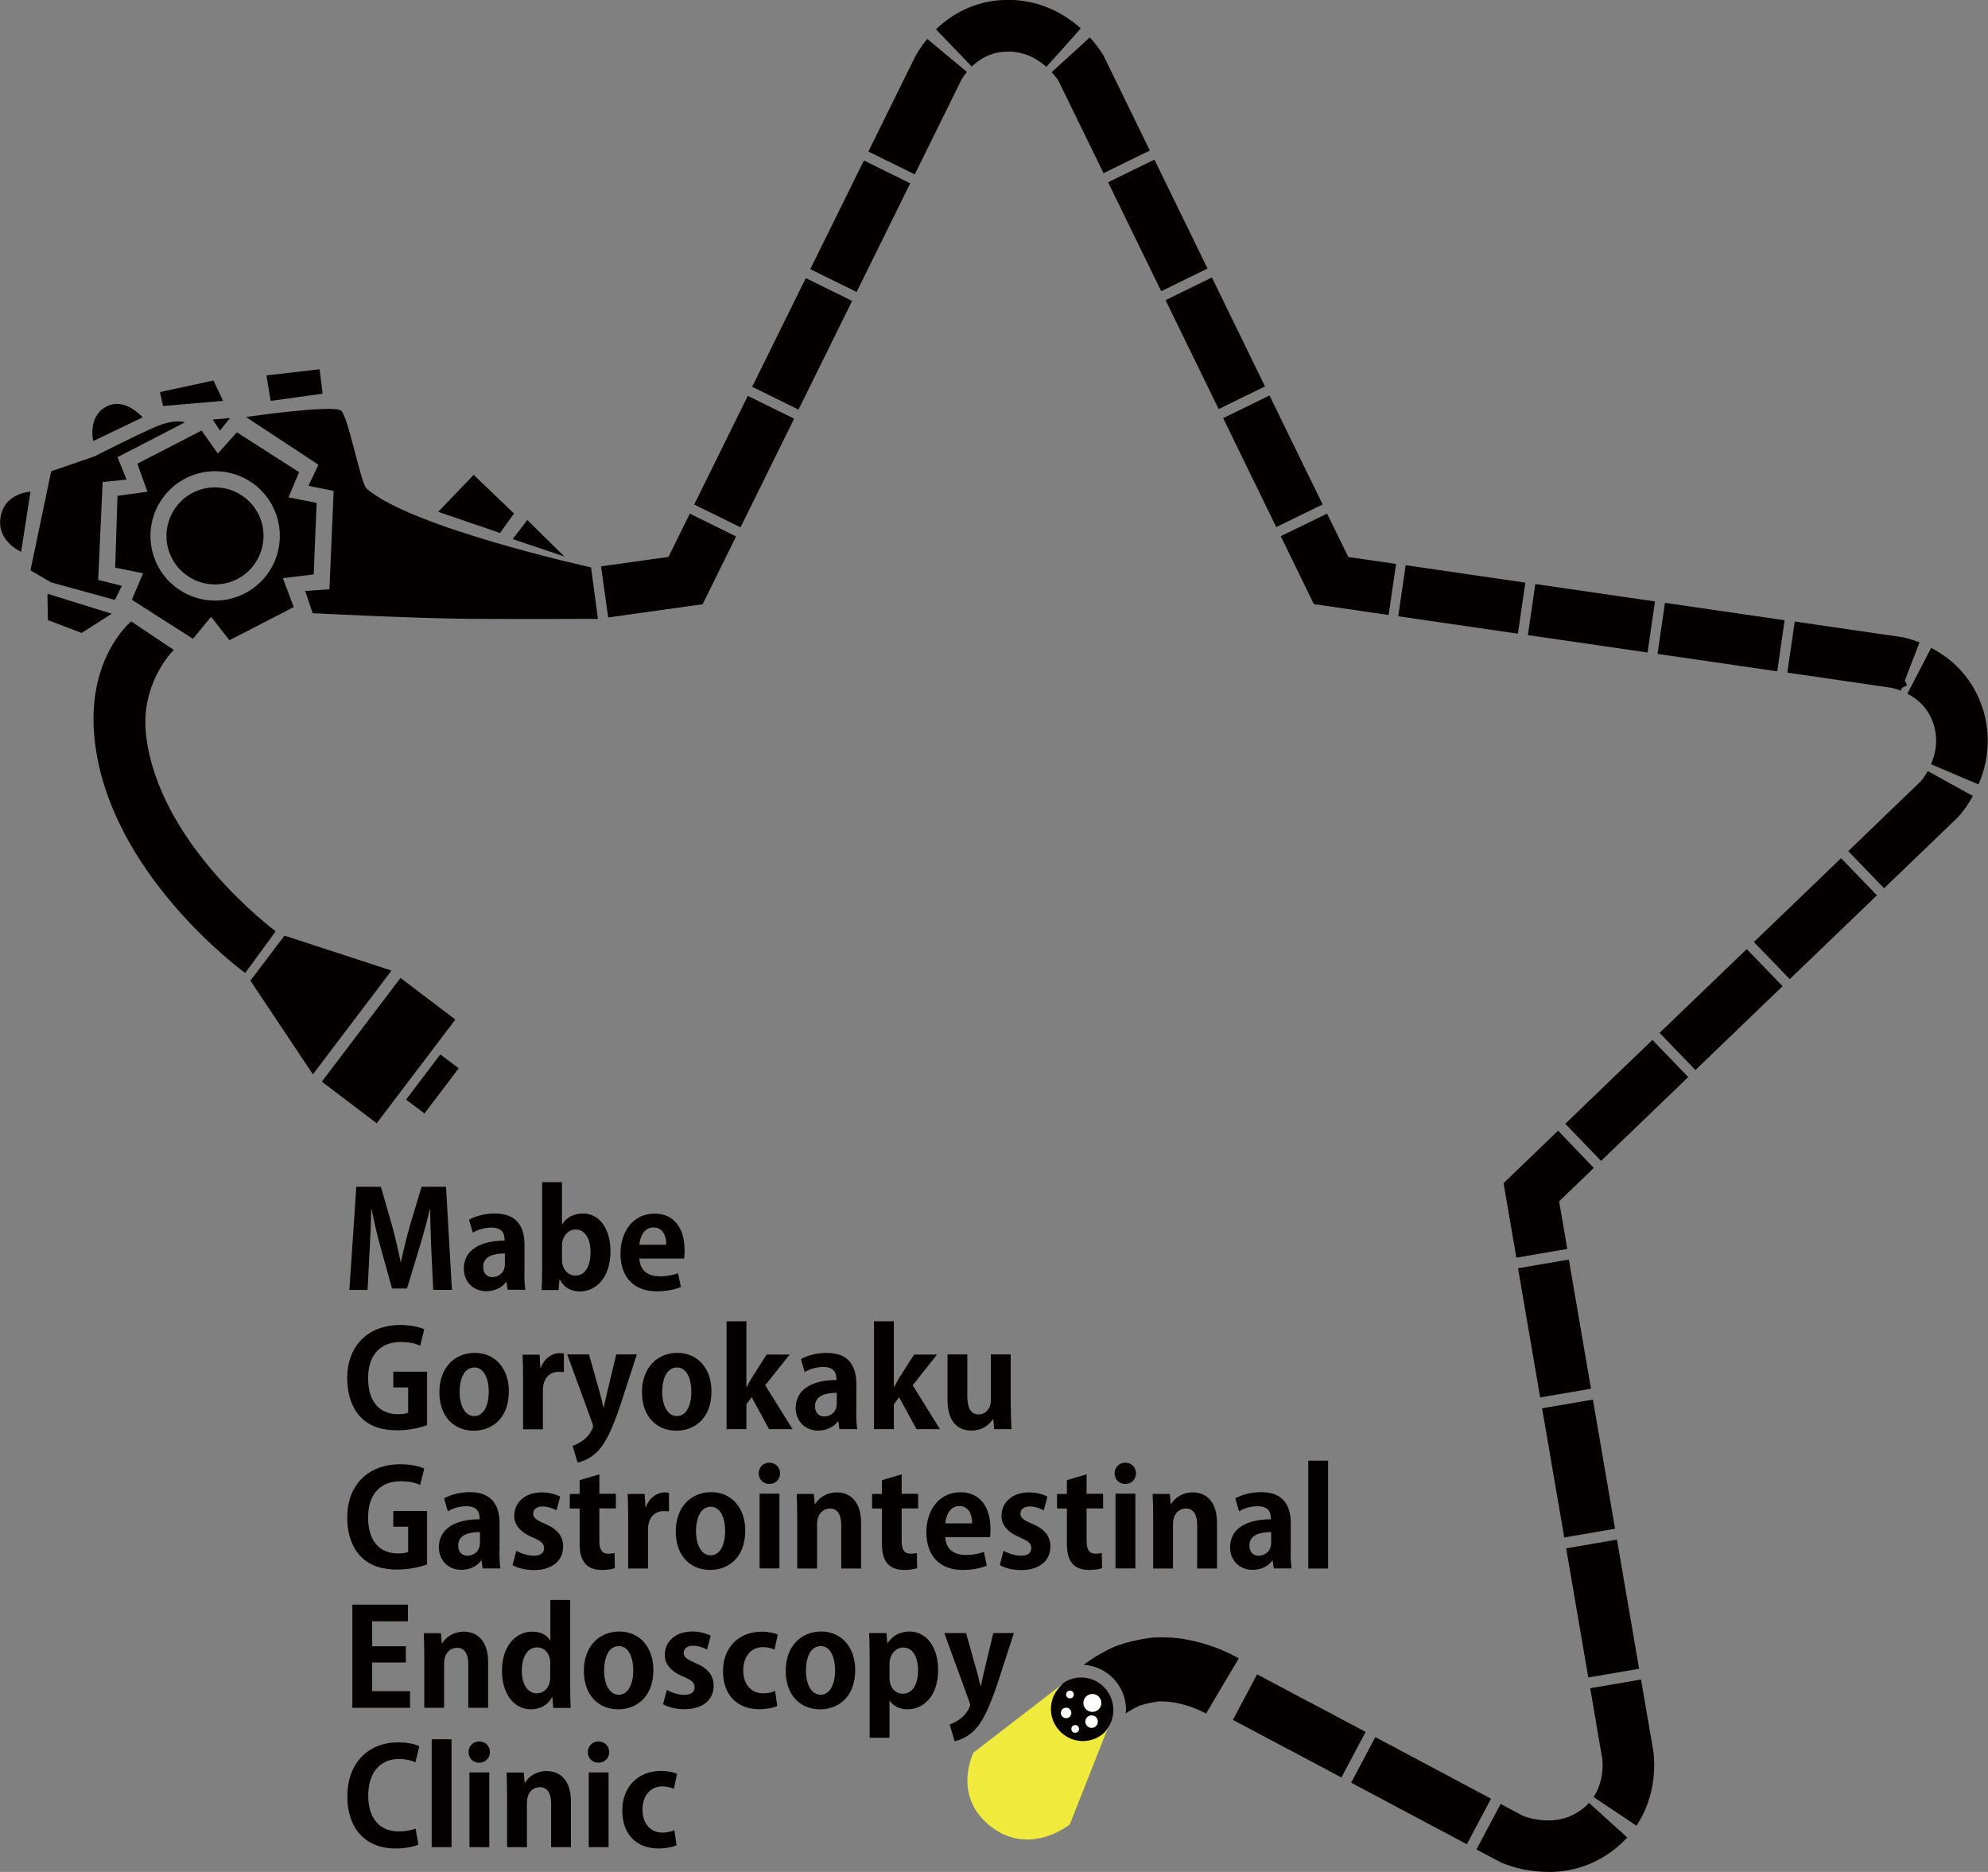 <?xml version="1.0" encoding="UTF-8"?>
<svg id="_レイヤー_1" data-name="レイヤー 1" xmlns="http://www.w3.org/2000/svg" viewBox="0 0 155.33 146.25">
  <rect x="0" y="0" width="155.33" height="146.25" fill="#808080" stroke="none"/>
  <defs>
    <style>
      .cls-1 {
        fill: #040000;
      }

      .cls-2 {
        fill: #fff;
      }

      .cls-3 {
        fill: #efea3c;
      }
    </style>
  </defs>
  <path class="cls-3" d="m83.07,131.53l-7.01,5.4s-1.71,3.38,1.35,5.77c3.06,2.39,6.18-.16,6.18-.16l3.08-7.8-3.6-3.21Z"/>
  <rect class="cls-1" x="101.61" y="133.55" width="4.03" height="4.84" transform="translate(-65.08 163.65) rotate(-62.01)"/>
  <rect class="cls-1" x="97.4" y="131.32" width="4.03" height="4.84" transform="translate(-65.34 158.75) rotate(-62.01)"/>
  <path class="cls-1" d="m120.96,146.25c-2.01,0-3.51-.66-3.68-.74l-.1-.05-1.82-.96,1.89-3.56,1.74.93c.16.06.96.36,1.96.36s1.83-.27,2.57-.81c.24-.17.45-.36.63-.57l2.99,2.71c-.37.41-.79.78-1.25,1.12-1.45,1.05-3.11,1.58-4.94,1.58Zm-6.35-2.16l-9.04-4.81,1.89-3.56,9.04,4.81-1.89,3.56Zm13.25-1.45l-3.35-2.24c.62-.92.71-1.96.71-2.5,0-.3-.03-.48-.03-.49l-.94-5.51,3.97-.68.95,5.53c.01.08.08.51.08,1.15,0,1.22-.24,3.02-1.39,4.74Zm-3.76-11.58l-1.73-10.09,3.97-.68,1.73,10.09-3.97.68Zm-1.88-10.94l-1.73-10.09,3.97-.68,1.73,10.09-3.97.68Zm-1.88-10.94l-1.73-10.09,3.97-.68,1.73,10.09-3.97.68Z"/>
  <polygon class="cls-1" points="118.48 98.26 117.48 92.44 121.74 88.34 124.53 91.25 121.82 93.86 122.46 97.58 118.48 98.26"/>
  <path class="cls-1" d="m125.1,90.7l-2.8-2.9,6.81-6.55,2.8,2.9-6.81,6.55Zm7.37-7.1l-2.8-2.9,6.81-6.55,2.8,2.9-6.81,6.55Zm7.37-7.1l-2.8-2.9,6.81-6.55,2.8,2.9-6.81,6.55Zm7.37-7.1l-2.8-2.9,5.69-5.48c.07-.08.29-.36.52-.78l3.53,1.95c-.51.92-1.01,1.49-1.11,1.59l-.08.09-5.76,5.54Zm7.38-8.11l-3.71-1.58c.26-.62.4-1.24.4-1.85,0-.44-.07-.87-.21-1.3-.34-1.04-1.02-1.84-2.04-2.36l1.86-3.58c1.96,1.02,3.34,2.64,4.01,4.69.27.83.41,1.69.41,2.55,0,1.16-.24,2.31-.72,3.43Zm-6.07-7.33c-.39-.15-.68-.21-.72-.22l-8.15-1.19.58-3.99,8.1,1.18c.39.04.92.17,1.65.45l-1.15,2.98.18.37-.4.2-.08.2Zm-9.66-1.51l-9.35-1.36.58-3.99,9.35,1.36-.58,3.99Zm-10.13-1.47l-9.35-1.36.58-3.99,9.35,1.36-.58,3.99Zm-10.13-1.47l-9.35-1.36.58-3.99,9.35,1.36-.58,3.99Z"/>
  <polygon class="cls-1" points="108.5 48.05 102.66 47.2 100.07 41.89 103.69 40.13 105.35 43.52 109.08 44.06 108.5 48.05"/>
  <path class="cls-1" d="m57.86,41.2l-3.62-1.78,4.19-8.49,3.62,1.78-4.19,8.49Zm41.86-.02l-4.15-8.51,3.62-1.77,4.15,8.51-3.62,1.77Zm-37.33-9.18l-3.62-1.78,4.19-8.49,3.62,1.78-4.19,8.49Zm32.83-.04l-4.15-8.51,3.62-1.77,4.15,8.51-3.62,1.77Zm-28.29-9.15l-3.62-1.78,4.19-8.49,3.62,1.78-4.19,8.49Zm23.8-.06l-4.15-8.51,3.62-1.77,4.15,8.51-3.62,1.77Zm-19.26-9.13l-3.62-1.78,3.63-7.36c.06-.11.36-.71.97-1.44l3.1,2.58c-.31.37-.46.66-.46.67l-3.62,7.34Zm14.76-.08l-3.52-7.21c-.05-.09-.24-.36-.54-.69l2.98-2.72c.67.74,1.03,1.34,1.09,1.46l.05.1,3.55,7.28-3.62,1.77Zm-4.47-8.31c-.89-.8-1.89-1.2-2.99-1.2-1.08,0-2.03.39-2.84,1.17l-2.8-2.91c1.56-1.5,3.51-2.3,5.64-2.3,2.09,0,4.05.77,5.68,2.23l-2.69,3Z"/>
  <polygon class="cls-1" points="47.52 48.24 46.96 44.25 52.23 43.51 53.9 40.13 57.51 41.91 54.9 47.21 47.52 48.24"/>
  <path class="cls-1" d="m13.58,50.78c-.08.07-2.62,2.6-2.17,6.62.96,8.55,10.04,15.3,10.13,15.36l-2.38,3.26c-.43-.32-10.61-7.84-11.76-18.17-.7-6.3,2.71-9.18,2.85-9.3"/>
  <path class="cls-1" d="m46.72,48.36l-.54-4.03s-14.07-3.1-17.54-6.16c-.45-.39-1.42-5.57-1.98-6.08-.56-.51-7.44.49-7.44.49l5.66,3.73-.78,1.65,1.97.39-.33,7.69-1.9.13.59,1.74s8.23.42,12.41.44,9.88,0,9.88,0Z"/>
  <polygon class="cls-1" points="44.1 43.48 41.2 40.63 40.06 42.12 44.1 43.48"/>
  <polygon class="cls-1" points="39.07 41.64 40.16 40.12 37.01 37.1 34.24 39.99 39.07 41.64"/>
  <polygon class="cls-1" points="25.21 30.76 24.97 28.85 20.82 29.33 21.15 31.32 25.21 30.76"/>
  <polygon class="cls-1" points="17.43 31.32 16.68 29.73 12.5 30.63 12.74 31.72 17.43 31.32"/>
  <path class="cls-1" d="m10.74,36.25l.78,2.17-2.34.32-.18,5.61,2.18.44-.88,2.07,4.78,3.05,1.41-1.72,1.44,1.83,5.02-2.59-.85-2.26,2.41-.29.23-5.59-2.2-.43.83-1.97-4.86-3.11-1.49,1.65-1.27-1.79-5.02,2.59Zm10.56,3.3c1.28,2.48.31,5.53-2.17,6.81-2.48,1.28-5.53.31-6.81-2.17s-.31-5.53,2.17-6.81c2.48-1.28,5.53-.31,6.81,2.17Z"/>
  <path class="cls-1" d="m15.06,38.5c1.86-.96,4.15-.23,5.11,1.63s.23,4.15-1.63,5.11c-1.86.96-4.15.23-5.11-1.63-.96-1.86-.23-4.15,1.63-5.11Z"/>
  <polygon class="cls-1" points="17.19 33.64 17.97 32.66 16.62 32.78 17.19 33.64"/>
  <path class="cls-1" d="m8.98,46.86l.54-1.09-1.85-.46.35-7.65,1.87-.19-.71-1.75,5.26-2.72s-.74-.31-2.27.34c-1.53.65-4.77,2.31-4.77,2.31l-3.4,1.17-1.62,7.74,1.61.94,4.99,1.37Z"/>
  <g>
    <path class="cls-1" d="m35.33,100.78h-1.48l-.15-3.13c-.04-1.07-.09-2.16-.08-3.18h-.03c-.23.96-.52,2.03-.8,2.94l-.99,3.26h-1.17l-.89-3.21c-.26-.91-.51-2-.7-2.99h-.03c-.02,1.02-.07,2.21-.13,3.21l-.16,3.1h-1.42l.54-8.06h1.92l.87,3.03c.26.97.49,1.92.67,2.84h.03c.19-.9.43-1.88.7-2.84l.91-3.03h1.91l.46,8.06Z"/>
    <path class="cls-1" d="m40.97,99.39c0,.51.02,1.03.08,1.38h-1.39l-.09-.61h-.03c-.34.46-.9.72-1.55.72-1.08,0-1.75-.81-1.75-1.75,0-1.5,1.33-2.2,3.19-2.2,0-.58-.2-1.02-1.05-1.02-.53,0-1.06.17-1.44.4l-.29-1.01c.39-.23,1.11-.49,2.02-.49,1.81,0,2.31,1.15,2.31,2.43v2.14Zm-1.51-1.46c-.84,0-1.71.2-1.71,1.05,0,.56.35.8.73.8.37,0,.97-.26.97-1.01v-.84Z"/>
    <path class="cls-1" d="m43.93,95.64c.34-.51.88-.83,1.62-.83,1.29,0,2.15,1.2,2.15,2.94,0,2.12-1.18,3.15-2.39,3.15-.65,0-1.21-.26-1.57-.92h-.03l-.07.81h-1.32c.02-.42.04-1.08.04-1.68v-6.75h1.55v3.29h.02Zm-.02,2.81c0,.66.43,1.21,1.05,1.21.75,0,1.18-.7,1.18-1.83,0-1-.39-1.77-1.18-1.77-.53,0-1.05.5-1.05,1.26v1.14Z"/>
    <path class="cls-1" d="m53.2,100.55c-.48.21-1.16.34-1.89.34-1.8,0-2.83-1.13-2.83-2.95,0-1.68.96-3.12,2.67-3.12,1.42,0,2.34,1.01,2.34,2.89,0,.23-.01.45-.04.62h-3.49c.04,1,.75,1.39,1.59,1.39.58,0,1.03-.1,1.43-.24l.22,1.07Zm-1.14-3.3c.01-.61-.23-1.35-1-1.35s-1.06.78-1.1,1.35h2.1Z"/>
    <path class="cls-1" d="m33.36,111.35c-.47.18-1.38.4-2.3.4-1.23,0-2.16-.31-2.84-.99-.69-.68-1.09-1.78-1.09-3.06,0-2.73,1.81-4.18,4.13-4.18.82,0,1.5.15,1.89.34l-.32,1.28c-.37-.17-.83-.29-1.54-.29-1.44,0-2.53.88-2.53,2.83s1,2.81,2.33,2.81c.38,0,.66-.05.8-.12v-1.97h-1.16v-1.23h2.64v4.18Z"/>
    <path class="cls-1" d="m39.76,108.7c0,2.22-1.43,3.08-2.73,3.08-1.57,0-2.7-1.11-2.7-3.01s1.18-3.07,2.77-3.07,2.66,1.23,2.66,3Zm-2.69-1.86c-.86,0-1.16,1.01-1.16,1.9,0,1.04.4,1.9,1.15,1.9s1.13-.87,1.13-1.91c0-.91-.32-1.89-1.12-1.89Z"/>
    <path class="cls-1" d="m44.06,107.21c-.12-.02-.24-.03-.4-.03-.7,0-1.24.47-1.24,1.47v3.02h-1.55v-4.01c0-.72-.02-1.3-.04-1.82h1.33l.06,1.02h.04c.27-.75.9-1.14,1.45-1.14.15,0,.24.01.35.03v1.48Z"/>
    <path class="cls-1" d="m49.76,105.82l-1.32,4.06c-.65,1.89-1.14,2.91-1.8,3.57-.57.54-1.16.75-1.51.82l-.39-1.31c.25-.07.55-.24.82-.43.51-.37.78-.96.78-1.08,0-.06-.02-.15-.06-.26l-1.96-5.37h1.7l.86,3.05c.09.36.2.76.27,1.09h.03c.06-.31.16-.72.24-1.09l.73-3.05h1.61Z"/>
    <path class="cls-1" d="m55.59,108.7c0,2.22-1.43,3.08-2.73,3.08-1.57,0-2.7-1.11-2.7-3.01s1.18-3.07,2.77-3.07,2.66,1.23,2.66,3Zm-2.69-1.86c-.86,0-1.16,1.01-1.16,1.9,0,1.04.4,1.9,1.15,1.9s1.13-.87,1.13-1.91c0-.91-.32-1.89-1.12-1.89Z"/>
    <path class="cls-1" d="m61.94,111.66h-1.85l-1.36-2.5-.41.56v1.94h-1.55v-8.43h1.55v5.14h.03c.13-.26.25-.5.39-.72l1.16-1.82h1.8l-1.91,2.4,2.14,3.44Z"/>
    <path class="cls-1" d="m66.9,110.28c0,.51.02,1.03.08,1.38h-1.39l-.09-.61h-.03c-.34.46-.9.72-1.55.72-1.08,0-1.75-.81-1.75-1.75,0-1.5,1.33-2.2,3.19-2.2,0-.58-.2-1.02-1.05-1.02-.53,0-1.06.17-1.44.4l-.29-1.01c.39-.23,1.11-.49,2.02-.49,1.81,0,2.31,1.15,2.31,2.43v2.14Zm-1.51-1.46c-.84,0-1.71.2-1.71,1.05,0,.56.35.8.73.8.37,0,.97-.26.97-1.01v-.84Z"/>
    <path class="cls-1" d="m73.45,111.66h-1.84l-1.36-2.5-.41.56v1.94h-1.55v-8.43h1.55v5.14h.03c.13-.26.25-.5.39-.72l1.16-1.82h1.8l-1.91,2.4,2.14,3.44Z"/>
    <path class="cls-1" d="m78.98,109.88c0,.69.03,1.29.05,1.78h-1.35l-.07-.78h-.03c-.24.38-.78.89-1.68.89-1.11,0-1.87-.72-1.87-2.47v-3.48h1.55v3.25c0,.88.25,1.44.89,1.44.5,0,.95-.43.95-1.09v-3.6h1.55v4.06Z"/>
    <path class="cls-1" d="m33.36,122.23c-.47.18-1.38.4-2.3.4-1.23,0-2.16-.31-2.84-.99-.69-.68-1.09-1.78-1.09-3.06,0-2.73,1.81-4.18,4.13-4.18.82,0,1.5.15,1.89.34l-.32,1.28c-.37-.17-.83-.29-1.54-.29-1.44,0-2.53.88-2.53,2.83s1,2.81,2.33,2.81c.38,0,.66-.05.8-.12v-1.97h-1.16v-1.23h2.64v4.18Z"/>
    <path class="cls-1" d="m39.02,121.16c0,.51.02,1.03.08,1.38h-1.39l-.09-.61h-.03c-.34.46-.9.72-1.55.72-1.08,0-1.75-.81-1.75-1.75,0-1.5,1.33-2.2,3.19-2.2,0-.58-.2-1.02-1.05-1.02-.53,0-1.06.17-1.44.4l-.29-1.01c.39-.23,1.11-.49,2.02-.49,1.81,0,2.31,1.15,2.31,2.43v2.14Zm-1.51-1.46c-.84,0-1.71.2-1.71,1.05,0,.56.35.8.73.8.37,0,.97-.26.97-1.01v-.84Z"/>
    <path class="cls-1" d="m43.48,118c-.25-.14-.66-.3-1.1-.3-.47,0-.72.24-.72.56s.22.49.89.78c.99.41,1.45.97,1.45,1.78,0,1.11-.84,1.85-2.3,1.85-.64,0-1.26-.16-1.65-.39l.29-1.12c.3.18.88.39,1.36.39.55,0,.81-.23.81-.59s-.2-.54-.84-.82c-1.09-.44-1.49-1.06-1.49-1.7,0-1.05.84-1.84,2.14-1.84.6,0,1.11.15,1.45.33l-.29,1.09Z"/>
    <path class="cls-1" d="m45.3,115.64l1.53-.45v1.52h1.29v1.14h-1.29v2.54c0,.7.22,1,.69,1,.22,0,.35-.02.5-.05l.02,1.18c-.21.08-.59.14-1.04.14-1.68,0-1.71-1.46-1.71-2.11v-2.69h-.77v-1.14h.77v-1.07Z"/>
    <path class="cls-1" d="m52.27,118.09c-.12-.02-.24-.03-.4-.03-.7,0-1.24.47-1.24,1.47v3.02h-1.55v-4.01c0-.72-.02-1.3-.04-1.82h1.33l.06,1.02h.04c.27-.75.9-1.14,1.45-1.14.15,0,.24.01.35.03v1.48Z"/>
    <path class="cls-1" d="m58.23,119.58c0,2.22-1.43,3.08-2.73,3.08-1.57,0-2.7-1.11-2.7-3.01s1.18-3.07,2.77-3.07,2.66,1.23,2.66,3Zm-2.69-1.86c-.86,0-1.16,1.01-1.16,1.9,0,1.04.4,1.9,1.15,1.9s1.13-.87,1.13-1.91c0-.91-.32-1.89-1.12-1.89Z"/>
    <path class="cls-1" d="m60.11,115.94c-.49,0-.83-.36-.83-.83s.35-.83.83-.83.84.35.84.83-.36.83-.84.83Zm.79,6.6h-1.55v-5.84h1.55v5.84Z"/>
    <path class="cls-1" d="m67.28,122.55h-1.55v-3.41c0-.71-.23-1.28-.89-1.28-.42,0-1,.32-1,1.22v3.47h-1.55v-4.08c0-.68-.02-1.24-.04-1.75h1.34l.07.79h.03c.26-.43.84-.91,1.69-.91,1.07,0,1.9.74,1.9,2.38v3.57Z"/>
    <path class="cls-1" d="m68.92,115.64l1.53-.45v1.52h1.29v1.14h-1.29v2.54c0,.7.22,1,.69,1,.22,0,.35-.02.5-.05l.02,1.18c-.21.08-.59.14-1.04.14-1.68,0-1.71-1.46-1.71-2.11v-2.69h-.77v-1.14h.77v-1.07Z"/>
    <path class="cls-1" d="m77.1,122.32c-.48.21-1.16.34-1.89.34-1.8,0-2.83-1.13-2.83-2.95,0-1.68.96-3.12,2.67-3.12,1.42,0,2.34,1.01,2.34,2.89,0,.23-.01.45-.04.62h-3.49c.04,1,.75,1.39,1.59,1.39.58,0,1.03-.1,1.43-.24l.22,1.07Zm-1.14-3.3c.01-.61-.23-1.35-1-1.35s-1.06.78-1.1,1.35h2.1Z"/>
    <path class="cls-1" d="m81.55,118c-.25-.14-.66-.3-1.1-.3-.47,0-.72.24-.72.56s.22.49.89.78c.99.41,1.45.97,1.45,1.78,0,1.11-.84,1.85-2.3,1.85-.64,0-1.26-.16-1.65-.39l.29-1.12c.3.18.88.39,1.36.39.55,0,.81-.23.81-.59s-.2-.54-.84-.82c-1.09-.44-1.49-1.06-1.49-1.7,0-1.05.84-1.84,2.14-1.84.6,0,1.11.15,1.45.33l-.29,1.09Z"/>
    <path class="cls-1" d="m83.37,115.64l1.53-.45v1.52h1.29v1.14h-1.29v2.54c0,.7.22,1,.69,1,.22,0,.35-.02.5-.05l.02,1.18c-.21.08-.59.14-1.04.14-1.68,0-1.71-1.46-1.71-2.11v-2.69h-.77v-1.14h.77v-1.07Z"/>
    <path class="cls-1" d="m87.92,115.94c-.49,0-.83-.36-.83-.83s.35-.83.83-.83.84.35.84.83-.36.83-.84.83Zm.79,6.6h-1.55v-5.84h1.55v5.84Z"/>
    <path class="cls-1" d="m95.09,122.55h-1.55v-3.41c0-.71-.23-1.28-.89-1.28-.42,0-1,.32-1,1.22v3.47h-1.55v-4.08c0-.68-.02-1.24-.04-1.75h1.34l.07.79h.03c.26-.43.84-.91,1.69-.91,1.07,0,1.9.74,1.9,2.38v3.57Z"/>
    <path class="cls-1" d="m100.84,121.16c0,.51.02,1.03.08,1.38h-1.39l-.09-.61h-.03c-.34.46-.9.72-1.55.72-1.08,0-1.75-.81-1.75-1.75,0-1.5,1.33-2.2,3.19-2.2,0-.58-.2-1.02-1.05-1.02-.53,0-1.06.17-1.44.4l-.29-1.01c.39-.23,1.11-.49,2.02-.49,1.81,0,2.31,1.15,2.31,2.43v2.14Zm-1.51-1.46c-.84,0-1.71.2-1.71,1.05,0,.56.35.8.73.8.37,0,.97-.26.97-1.01v-.84Z"/>
    <path class="cls-1" d="m103.77,122.55h-1.55v-8.43h1.55v8.43Z"/>
    <path class="cls-1" d="m32.04,133.43h-4.51v-8.06h4.34v1.3h-2.79v1.95h2.63v1.27h-2.63v2.24h2.96v1.3Z"/>
    <path class="cls-1" d="m38.14,133.43h-1.55v-3.41c0-.71-.23-1.28-.89-1.28-.42,0-1,.32-1,1.22v3.47h-1.55v-4.08c0-.68-.02-1.24-.04-1.75h1.34l.07.79h.03c.26-.43.84-.91,1.69-.91,1.07,0,1.9.74,1.9,2.38v3.57Z"/>
    <path class="cls-1" d="m44.55,131.77c0,.59.02,1.24.04,1.67h-1.36l-.07-.83h-.03c-.3.58-.93.94-1.65.94-1.32,0-2.26-1.22-2.26-2.99,0-1.99,1.1-3.08,2.36-3.08.68,0,1.17.28,1.4.68h.02v-3.16h1.55v6.76Zm-1.55-1.79c0-.85-.51-1.27-1.03-1.27-.8,0-1.2.82-1.2,1.83s.44,1.76,1.17,1.76c.46,0,1.05-.34,1.05-1.26v-1.07Z"/>
    <path class="cls-1" d="m51.05,130.47c0,2.22-1.43,3.08-2.73,3.08-1.57,0-2.7-1.11-2.7-3.01s1.18-3.07,2.77-3.07,2.66,1.23,2.66,3Zm-2.69-1.86c-.86,0-1.16,1.01-1.16,1.9,0,1.04.4,1.9,1.15,1.9s1.13-.87,1.13-1.91c0-.91-.32-1.89-1.12-1.89Z"/>
    <path class="cls-1" d="m55.24,128.88c-.25-.14-.66-.3-1.1-.3-.47,0-.72.24-.72.56s.22.49.89.78c.99.41,1.45.97,1.45,1.78,0,1.11-.84,1.84-2.3,1.84-.64,0-1.26-.16-1.65-.39l.29-1.12c.3.18.88.39,1.36.39.55,0,.81-.23.81-.59s-.2-.54-.84-.82c-1.09-.44-1.49-1.06-1.49-1.7,0-1.05.84-1.84,2.14-1.84.6,0,1.11.15,1.45.33l-.29,1.09Z"/>
    <path class="cls-1" d="m60.73,133.29c-.26.13-.8.25-1.42.25-1.71,0-2.82-1.11-2.82-2.97,0-1.75,1.13-3.09,3.06-3.09.5,0,.96.12,1.22.22l-.25,1.18c-.2-.09-.48-.19-.91-.19-.97,0-1.54.79-1.54,1.81,0,1.14.66,1.8,1.55,1.8.39,0,.69-.07.94-.19l.17,1.16Z"/>
    <path class="cls-1" d="m66.82,130.47c0,2.22-1.43,3.08-2.73,3.08-1.57,0-2.7-1.11-2.7-3.01s1.18-3.07,2.77-3.07,2.66,1.23,2.66,3Zm-2.69-1.86c-.86,0-1.16,1.01-1.16,1.9,0,1.04.4,1.9,1.15,1.9s1.13-.87,1.13-1.91c0-.91-.32-1.89-1.12-1.89Z"/>
    <path class="cls-1" d="m69.35,128.39c.38-.6.97-.92,1.73-.92,1.28,0,2.22,1.2,2.22,2.99,0,2.15-1.22,3.09-2.4,3.09-.64,0-1.13-.29-1.38-.68h-.02v2.9h-1.55v-6.27c0-.75-.02-1.37-.04-1.91h1.35l.07.8h.02Zm.15,2.68c0,.85.51,1.26,1.04,1.26.79,0,1.19-.78,1.19-1.82s-.4-1.79-1.16-1.79c-.6,0-1.07.57-1.07,1.27v1.09Z"/>
    <path class="cls-1" d="m79.22,127.59l-1.32,4.06c-.65,1.89-1.14,2.91-1.8,3.57-.57.54-1.16.75-1.51.82l-.39-1.31c.25-.07.55-.24.82-.43.51-.37.78-.96.78-1.08,0-.06-.02-.15-.06-.26l-1.96-5.37h1.7l.86,3.05c.09.36.2.76.27,1.09h.03c.06-.31.16-.72.24-1.09l.73-3.05h1.61Z"/>
    <path class="cls-1" d="m32.68,144.12c-.3.15-.95.3-1.78.3-2.42,0-3.76-1.65-3.76-4.04,0-2.82,1.81-4.25,3.95-4.25.87,0,1.44.18,1.67.3l-.3,1.26c-.31-.14-.73-.26-1.29-.26-1.33,0-2.4.91-2.4,2.86,0,1.82.93,2.8,2.39,2.8.48,0,1-.09,1.31-.23l.22,1.25Z"/>
    <path class="cls-1" d="m35.28,144.32h-1.55v-8.43h1.55v8.43Z"/>
    <path class="cls-1" d="m37.44,137.72c-.49,0-.83-.36-.83-.83s.35-.83.83-.83.84.35.84.83-.36.83-.84.83Zm.79,6.6h-1.55v-5.84h1.55v5.84Z"/>
    <path class="cls-1" d="m44.61,144.32h-1.55v-3.41c0-.71-.23-1.28-.89-1.28-.42,0-1,.32-1,1.22v3.47h-1.55v-4.08c0-.68-.02-1.24-.04-1.75h1.34l.07.79h.03c.26-.43.84-.91,1.69-.91,1.07,0,1.9.74,1.9,2.38v3.57Z"/>
    <path class="cls-1" d="m46.76,137.72c-.49,0-.83-.36-.83-.83s.35-.83.83-.83.84.35.84.83-.36.83-.84.83Zm.79,6.6h-1.55v-5.84h1.55v5.84Z"/>
    <path class="cls-1" d="m52.86,144.17c-.26.13-.8.25-1.42.25-1.71,0-2.82-1.11-2.82-2.97,0-1.75,1.13-3.09,3.06-3.09.5,0,.96.12,1.22.22l-.25,1.18c-.2-.09-.48-.19-.91-.19-.97,0-1.54.79-1.54,1.81,0,1.14.66,1.8,1.55,1.8.39,0,.69-.07.94-.19l.17,1.16Z"/>
  </g>
  <polygon class="cls-1" points="28.86 78.12 30.59 75.83 22.26 73.11 22.23 73.1 19.76 76.36 19.56 76.62 19.58 76.64 24.45 83.94 26.18 81.65 26.18 81.65 28.85 78.13 28.86 78.12 28.86 78.12"/>
  <rect class="cls-1" x="25.27" y="79.38" width="10.17" height="5.38" transform="translate(114.1 107.48) rotate(127.17)"/>
  <rect class="cls-1" x="31.58" y="83.78" width="4.43" height="1.8" transform="translate(121.68 108.92) rotate(127.17)"/>
  <path class="cls-1" d="m11.14,32.61l-3.86,1.85s-.45-1.91,1.02-2.69c1.47-.78,2.84.84,2.84.84Z"/>
  <polygon class="cls-1" points="8.73 47.95 3.71 46.39 3.74 48.45 6.38 49.45 8.73 47.95"/>
  <path class="cls-1" d="m1.65,43.11l.73-4.69s-1.98.05-2.33,1.95c-.35,1.91,1.6,2.74,1.6,2.74Z"/>
  <circle class="cls-2" cx="84.01" cy="134.53" r=".3"/>
  <path class="cls-2" d="m84.17,132.37c0,.17-.13.3-.3.3s-.3-.13-.3-.3.13-.3.3-.3.3.13.3.3Z"/>
  <path class="cls-2" d="m83.87,133.56c0,.23-.18.41-.41.41s-.41-.18-.41-.41.18-.41.41-.41.41.18.41.41Z"/>
  <g>
    <path class="cls-1" d="m86.32,135.32c.43-.47.67-1.08.67-1.72,0-1.4-1.13-2.54-2.52-2.54-.5,0-.98.16-1.39.43-.26.27-.42.47-.46.53-.83,1.09-.62,2.63.46,3.48.45.35.99.53,1.53.53.63,0,1.24-.25,1.72-.7h0Z"/>
    <path class="cls-1" d="m90.32,127.94h0c-.08,0-.17,0-.25,0-.2.02-1.99.25-3.22.82-.86.4-1.58.86-2.18,1.31,1.84.11,3.31,1.64,3.31,3.52,0,.09-.02.18-.03.28.29-.2.63-.39,1.01-.57.23-.11.94-.28,1.57-.37h0s.21,0,.21,0c1.84,0,3.48.94,3.5.95l1.27-2.16,1.28-2.15c-.3-.18-3.11-1.8-6.48-1.64Z"/>
  </g>
  <path class="cls-2" d="m86.05,133.05c0,.39-.31.7-.7.7s-.7-.31-.7-.7.31-.7.7-.7.7.31.7.7Z"/>
  <circle class="cls-2" cx="84.01" cy="135.08" r=".3"/>
  <path class="cls-2" d="m83.9,132.39c0,.17-.13.3-.3.3s-.3-.13-.3-.3.13-.3.3-.3.3.13.3.3Z"/>
  <path class="cls-2" d="m83.71,133.83c0,.23-.18.41-.41.41s-.41-.18-.41-.41.18-.41.41-.41.41.18.41.41Z"/>
  <circle class="cls-2" cx="85.29" cy="134.51" r=".49"/>
</svg>